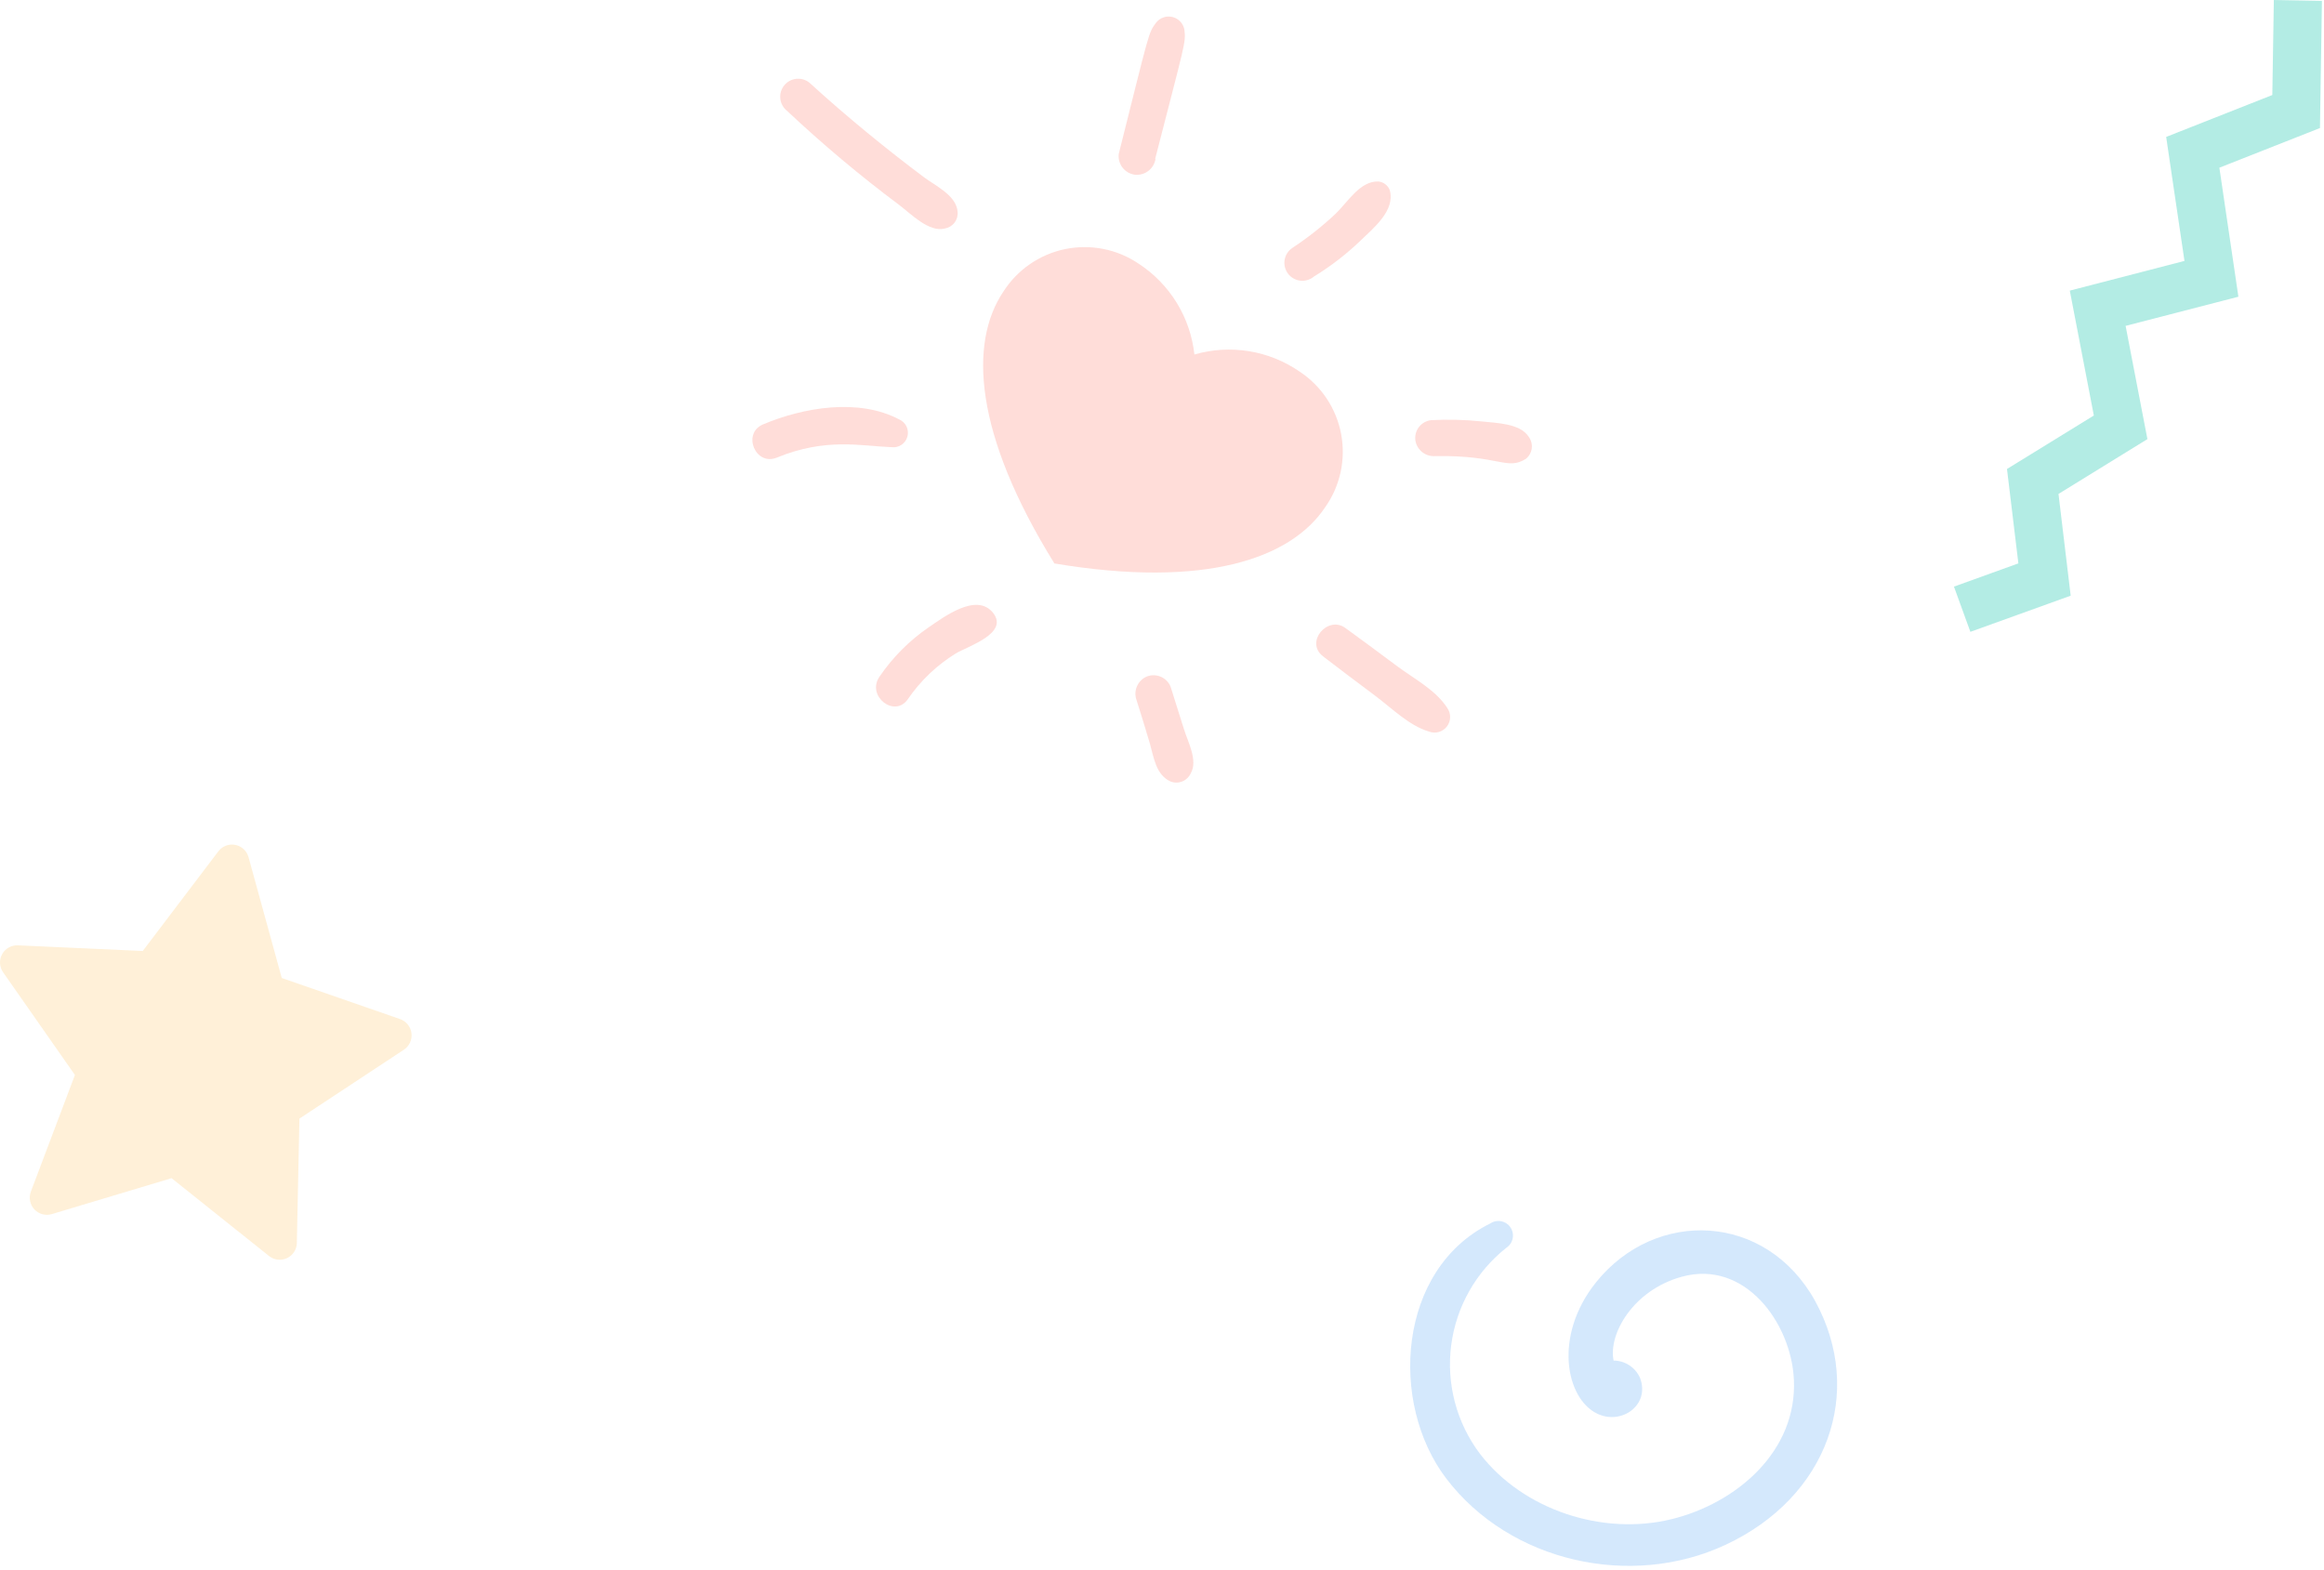 <svg width="259" height="175" viewBox="0 0 259 175" fill="none" xmlns="http://www.w3.org/2000/svg">
<g opacity="0.3" clip-path="url(#clip0_604_18)">
<path d="M230.77 66.39L229.41 55.05L239.32 48.94L236.89 36.32L249.46 33.07L247.34 18.69L258.55 14.27L258.77 0.1L253.41 0L253.24 10.59L241.41 15.26L243.45 29.08L230.67 32.39L233.35 46.31L223.67 52.27L224.94 62.79L217.76 65.38L219.59 70.42L230.77 66.39Z" fill="#00C0A5"/>
<path d="M2 105.36L15.91 105.99L24.33 94.89C24.545 94.604 24.836 94.385 25.17 94.256C25.504 94.127 25.867 94.095 26.218 94.163C26.569 94.231 26.894 94.396 27.156 94.639C27.418 94.883 27.607 95.195 27.7 95.54L31.4 109L44.56 113.57C44.903 113.684 45.206 113.893 45.435 114.172C45.664 114.451 45.811 114.789 45.856 115.147C45.903 115.505 45.846 115.869 45.695 116.197C45.544 116.524 45.303 116.803 45 117L33.37 124.67L33.08 138.6C33.06 138.948 32.946 139.284 32.749 139.571C32.552 139.859 32.281 140.087 31.963 140.231C31.646 140.376 31.296 140.43 30.95 140.39C30.603 140.349 30.275 140.214 30 140L19.12 131.31L5.79 135.31C5.448 135.415 5.084 135.423 4.739 135.331C4.393 135.24 4.08 135.054 3.835 134.793C3.59 134.533 3.423 134.209 3.354 133.858C3.284 133.508 3.314 133.144 3.44 132.81L8.35 119.81L0.35 108.37C0.144 108.078 0.023 107.734 0.003 107.376C-0.017 107.019 0.063 106.663 0.235 106.35C0.407 106.036 0.664 105.777 0.976 105.602C1.288 105.427 1.643 105.343 2 105.36Z" fill="#FFCD7B"/>
<path d="M133.11 39.51C135.082 38.938 137.157 38.812 139.184 39.141C141.211 39.469 143.14 40.244 144.83 41.41C146.03 42.2 147.058 43.224 147.854 44.42C148.649 45.615 149.197 46.959 149.463 48.371C149.728 49.782 149.708 51.233 149.401 52.637C149.095 54.04 148.51 55.367 147.68 56.54C143.87 62.23 134.38 65.62 117.51 62.8C108.51 48.28 108 38.21 111.81 32.52C112.581 31.307 113.587 30.261 114.77 29.444C115.952 28.628 117.286 28.056 118.693 27.764C120.1 27.473 121.552 27.466 122.961 27.745C124.371 28.024 125.71 28.584 126.9 29.39C128.62 30.512 130.07 32.001 131.144 33.751C132.218 35.502 132.889 37.468 133.11 39.51Z" fill="#FF8D7F"/>
<path d="M87.72 12.36C91.686 16.089 95.859 19.591 100.22 22.85C101.54 23.85 103.53 25.92 105.29 25.47C105.723 25.398 106.113 25.164 106.379 24.814C106.645 24.465 106.767 24.027 106.72 23.59C106.57 21.77 104.26 20.72 102.94 19.73C98.94 16.73 94.46 13.1 90.19 9.2C89.771 8.872 89.239 8.725 88.711 8.789C88.183 8.854 87.703 9.126 87.375 9.545C87.047 9.964 86.9 10.496 86.965 11.024C87.029 11.552 87.301 12.032 87.72 12.36Z" fill="#FF8D7F"/>
<path d="M147.46 73.16C149.37 74.64 151.31 76.08 153.24 77.53C155.17 78.98 157.04 80.87 159.24 81.53C159.589 81.666 159.973 81.686 160.334 81.587C160.695 81.487 161.015 81.274 161.245 80.979C161.475 80.683 161.604 80.321 161.612 79.947C161.62 79.572 161.507 79.205 161.29 78.9C160 76.9 157.61 75.66 155.75 74.28C153.89 72.9 151.88 71.39 149.92 69.98C147.96 68.57 145.39 71.56 147.44 73.14L147.46 73.16Z" fill="#FF8D7F"/>
<path d="M86.58 51C92.06 48.75 95.95 49.71 99.37 49.84C99.756 49.887 100.145 49.794 100.468 49.577C100.79 49.361 101.024 49.036 101.127 48.661C101.23 48.287 101.195 47.888 101.029 47.537C100.862 47.186 100.575 46.907 100.22 46.75C95.7 44.35 89.54 45.4 85.04 47.3C82.67 48.3 84.19 51.98 86.58 51Z" fill="#FF8D7F"/>
<path d="M101.18 77.92C102.58 75.874 104.392 74.144 106.5 72.84C107.81 72.04 112.5 70.6 110.67 68.3C108.84 66 105.17 68.78 103.55 69.88C101.367 71.368 99.484 73.254 98 75.44C96.55 77.58 99.7 80.06 101.18 77.92Z" fill="#FF8D7F"/>
<path d="M126.68 78.08C127.17 79.66 127.68 81.25 128.14 82.84C128.6 84.43 128.8 86.32 130.43 87.09C130.854 87.263 131.328 87.264 131.753 87.094C132.178 86.925 132.521 86.597 132.71 86.18C133.52 84.75 132.39 82.7 131.94 81.25C131.49 79.8 130.94 78.09 130.45 76.51C130.238 76.013 129.839 75.62 129.34 75.414C128.841 75.208 128.28 75.207 127.78 75.41C127.288 75.628 126.9 76.027 126.695 76.525C126.49 77.022 126.485 77.579 126.68 78.08Z" fill="#FF8D7F"/>
<path d="M128.74 17.7C132.06 4.76 132.17 4.77 132 3.34C131.946 3.002 131.795 2.687 131.566 2.433C131.337 2.178 131.039 1.995 130.709 1.905C130.379 1.816 130.03 1.823 129.703 1.927C129.377 2.031 129.088 2.226 128.87 2.49C127.95 3.7 128.12 3.49 124.68 17.15C124.614 17.691 124.762 18.237 125.093 18.67C125.424 19.104 125.911 19.391 126.45 19.47C126.992 19.534 127.537 19.385 127.972 19.055C128.406 18.724 128.696 18.239 128.78 17.7H128.74Z" fill="#FF8D7F"/>
<path d="M146.42 30.83C148.288 29.687 150.028 28.346 151.61 26.83C153.08 25.41 155.53 23.44 154.88 21.18C154.779 20.924 154.61 20.701 154.391 20.534C154.173 20.366 153.913 20.261 153.64 20.23C151.57 20.13 150.2 22.54 148.83 23.84C147.333 25.247 145.717 26.521 144 27.65C143.778 27.804 143.59 28.001 143.446 28.23C143.302 28.459 143.206 28.714 143.164 28.981C143.122 29.247 143.134 29.52 143.2 29.782C143.266 30.044 143.385 30.29 143.548 30.505C143.712 30.72 143.917 30.899 144.152 31.032C144.387 31.166 144.646 31.25 144.915 31.281C145.183 31.311 145.455 31.287 145.713 31.209C145.972 31.132 146.212 31.003 146.42 30.83Z" fill="#FF8D7F"/>
<path d="M170.05 51.14C170.409 50.854 170.643 50.441 170.705 49.986C170.766 49.532 170.65 49.071 170.38 48.7C169.44 47.17 166.73 47.15 165.12 46.97C163.243 46.773 161.354 46.727 159.47 46.83C159.206 46.863 158.952 46.948 158.722 47.081C158.491 47.214 158.29 47.391 158.129 47.602C157.968 47.813 157.85 48.055 157.784 48.312C157.717 48.569 157.702 48.837 157.74 49.1C157.826 49.621 158.108 50.091 158.528 50.412C158.948 50.733 159.474 50.883 160 50.83C167.15 50.73 167.94 52.46 170.05 51.14Z" fill="#FF8D7F"/>
<path d="M166.08 136.36C155.76 141.45 154.76 156.36 161.19 164.8C168.3 174.11 181.77 177.09 192.29 172.18C203.69 166.87 207.86 155.18 202.29 145C196.83 135.13 184.5 134.65 177.86 142.93C173.1 148.88 174.5 155.88 178.01 157.56C180.74 158.87 183.93 156.56 182.77 153.56C182.517 152.99 182.105 152.506 181.584 152.166C181.062 151.825 180.453 151.642 179.83 151.64C179.22 148.74 181.96 143.79 187.45 142.29C194.45 140.37 199.62 147.44 199.92 153.74C200.31 161.74 193.54 167.54 186.27 169.32C178.64 171.18 169.78 168.32 164.95 162.05C162.333 158.593 161.176 154.248 161.728 149.947C162.279 145.647 164.495 141.734 167.9 139.05C168.257 138.809 168.503 138.435 168.585 138.013C168.666 137.59 168.576 137.152 168.335 136.795C168.094 136.438 167.721 136.192 167.298 136.11C166.875 136.029 166.437 136.119 166.08 136.36Z" fill="#70B2F5"/>
</g>
<defs>
<clipPath id="clip0_604_18">
<rect width="258.77" height="174.52" fill="white"/>
</clipPath>
</defs>
</svg>
